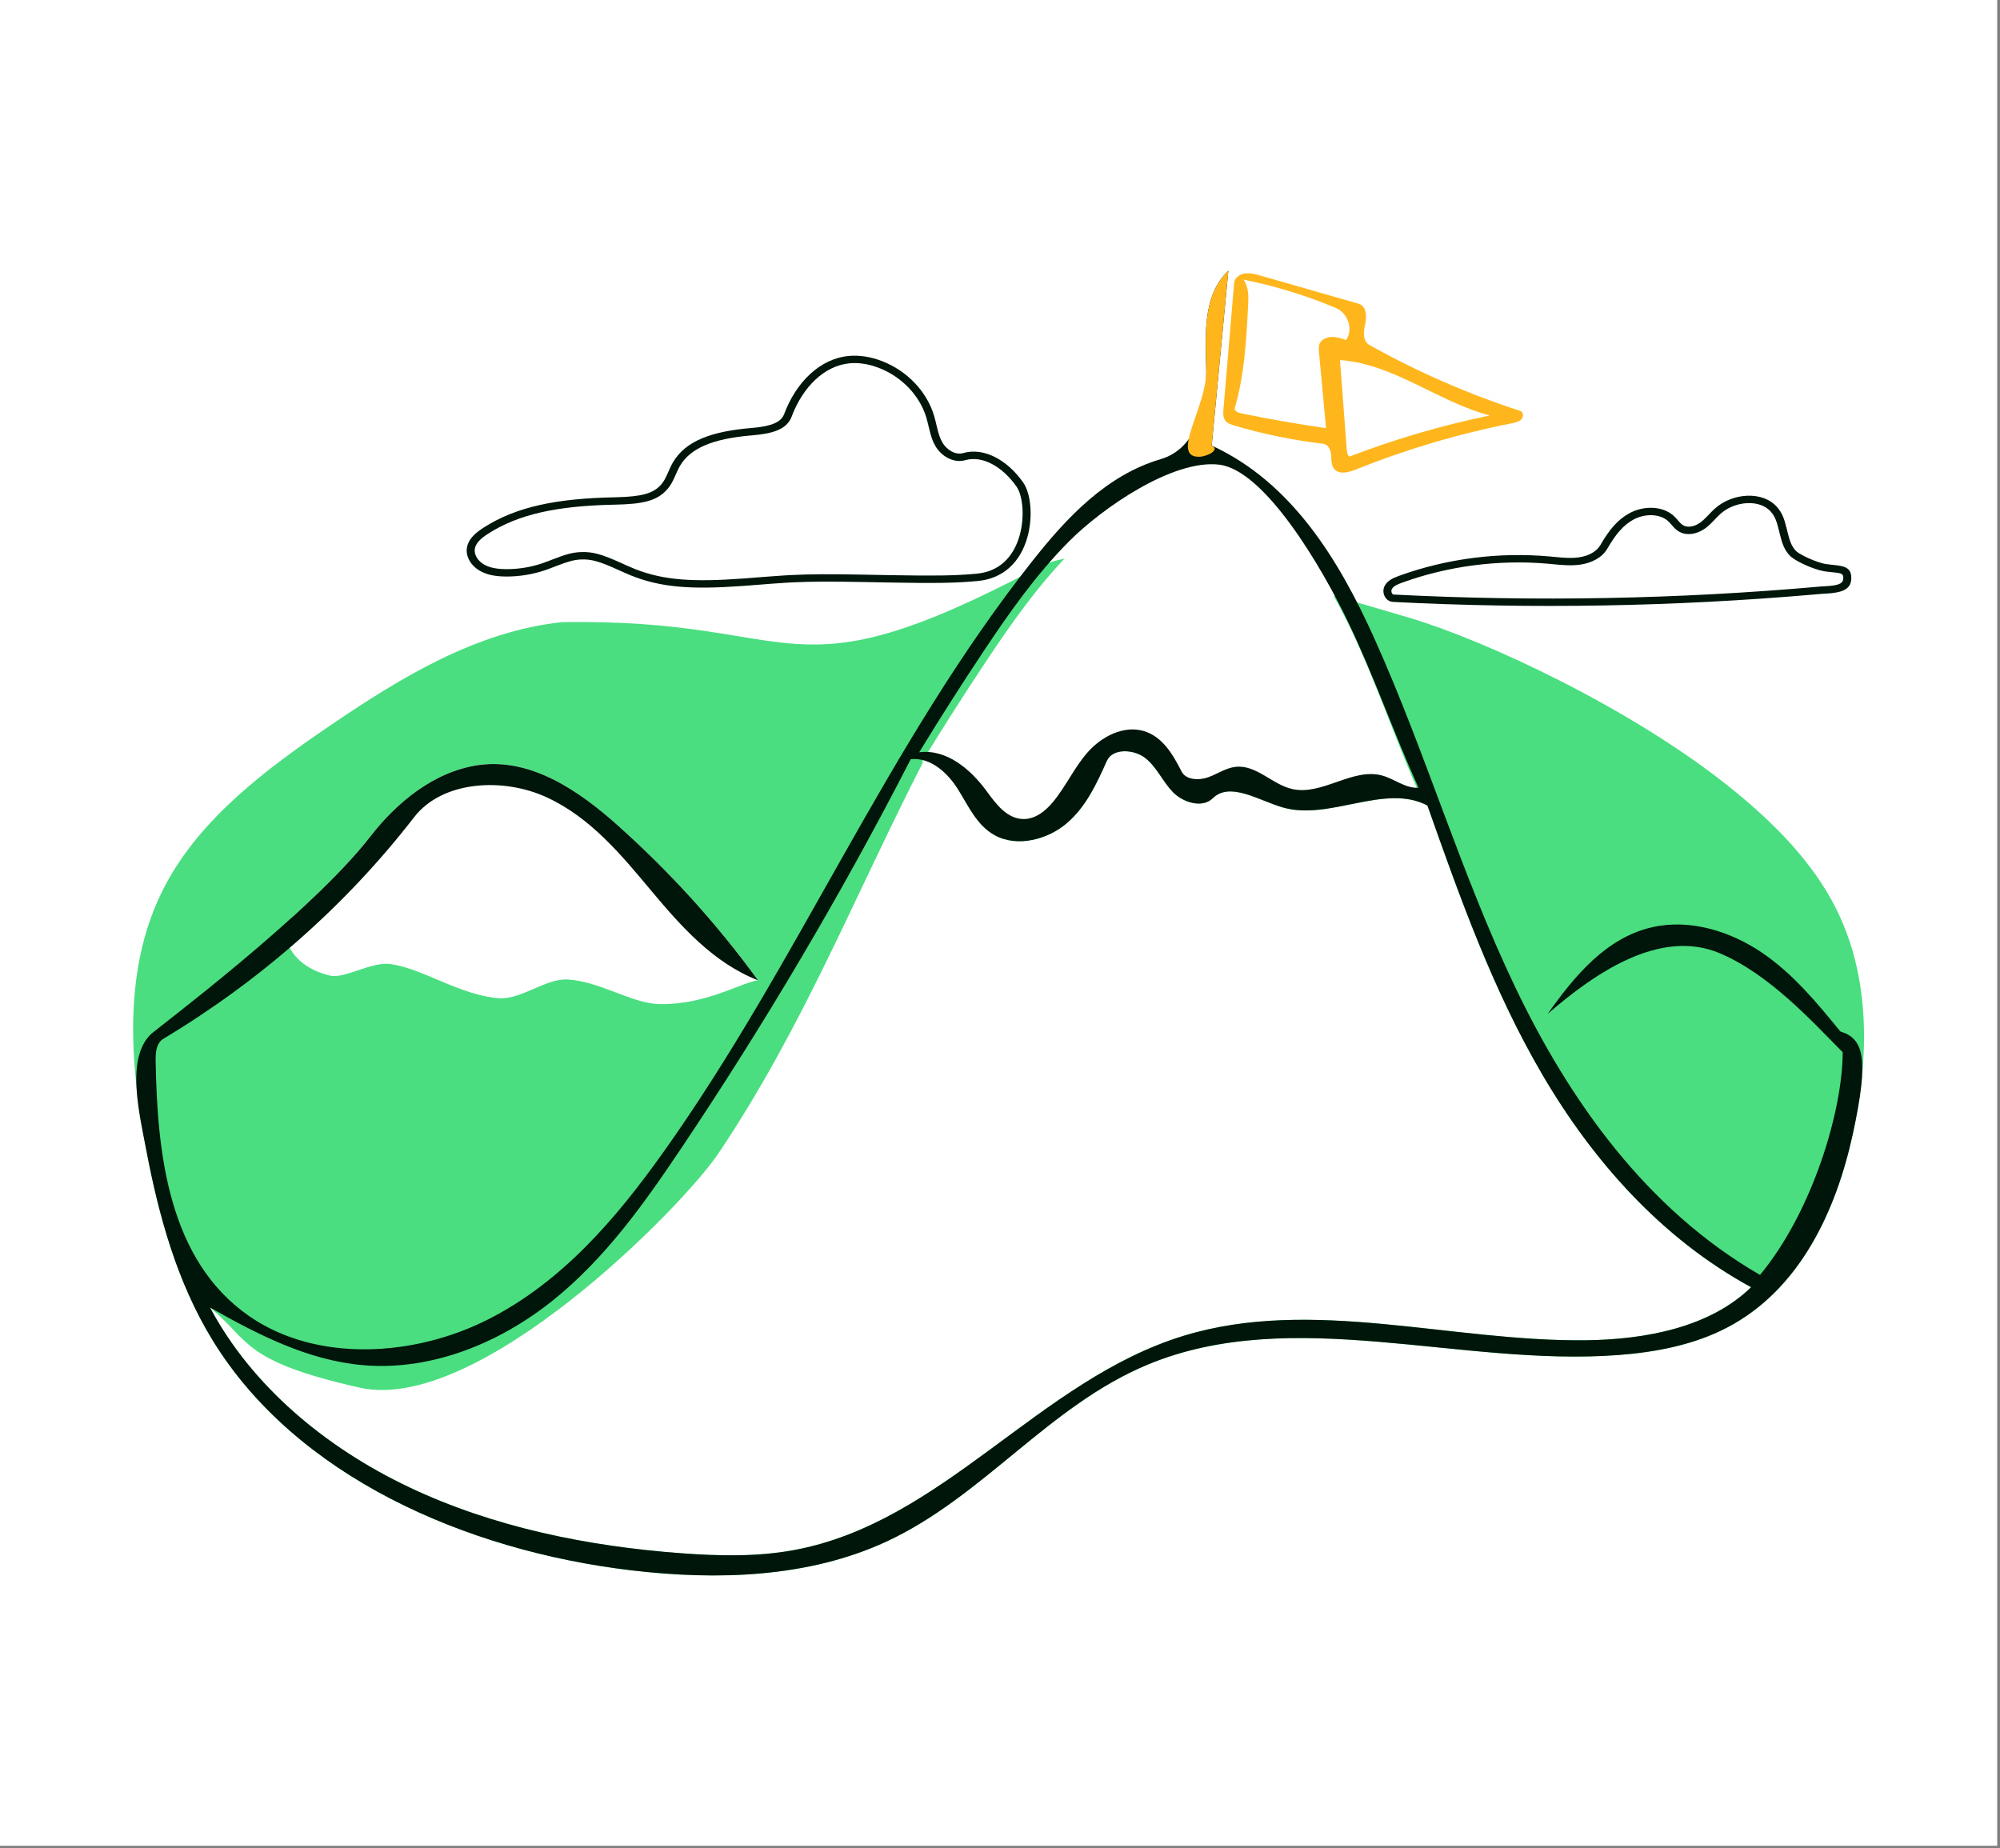 <svg width="461" height="426" viewBox="0 0 461 426" fill="none" xmlns="http://www.w3.org/2000/svg">
<rect x="0" y="0" width="461" height="426" fill="#808080" stroke="none"/>
<g clip-path="url(#clip0_73_907)">
<path d="M460.357 0H0V425.445H460.357V0Z" fill="white"/>
<path fill-rule="evenodd" clip-rule="evenodd" d="M204.28 355.348C186.365 363.643 165.362 364.319 145.487 361.956C107.011 357.383 68.156 340.145 49.025 308.956C40.773 295.504 36.605 280.249 33.701 265.02C29.823 244.68 28.257 222.815 38.002 204.229C46.217 188.561 61.462 177.159 76.652 166.86C92.571 156.065 109.816 145.569 129.422 143.412C185.98 142.377 180.25 162.012 239.316 130.784C256.487 121.705 307.537 137.288 324.786 142.377C342.034 147.466 376.072 163.165 399.155 181.813C408.803 189.609 417.703 198.53 423.126 209.261C431.245 225.329 430.851 244.046 427.063 261.431C423.242 278.966 414.946 297.203 398.096 306.003C390.483 309.979 381.705 311.684 372.989 312.336C336.59 315.062 297.871 300.7 264.562 314.535C241.759 324.005 226.632 344.999 204.28 355.348Z" fill="#4ADE80"/>
<path fill-rule="evenodd" clip-rule="evenodd" d="M67.799 211.015C74.639 204.788 81.068 198.369 85.394 192.774C91.349 185.073 100.08 177.75 110.426 176.337C122.492 174.69 133.572 182.377 142.343 190.209C154.459 201.03 165.333 213.039 174.723 225.968C170.957 226.421 162.84 231.614 152.053 231.448C145.704 231.351 138.119 226.122 130.786 225.773C125.693 225.531 120.132 230.457 115.004 230.082C106.037 229.425 97.65 223.324 90.086 222.22C85.579 221.562 79.497 225.702 76.034 224.871C66.513 222.589 63.693 214.753 67.799 211.015Z" fill="white"/>
<path fill-rule="evenodd" clip-rule="evenodd" d="M272.898 307.882C302.458 298.875 334.49 309.314 365.613 308.929C379.402 308.758 394.141 305.946 403.634 296.702C382.842 285.389 367.061 267.398 355.566 247.794C344.071 228.19 336.514 206.862 329.017 185.668C319.155 180.471 306.461 189.26 295.635 186.098C290.103 184.483 283.496 180.096 279.527 184.005C277.13 186.366 272.667 184.977 270.336 182.561C268.005 180.146 266.707 176.935 264.079 174.796C261.451 172.658 256.462 172.388 255.125 175.379C252.809 180.557 250.369 185.905 245.93 189.721C241.491 193.536 234.453 195.378 229.253 192.497C225.192 190.247 223.275 185.867 220.909 182.076C218.544 178.285 217.621 174.877 212.917 175.379C197.026 206.32 185.163 236.736 165.615 265.832C157.215 278.335 110.216 325.997 82.907 319.854C55.598 313.712 57.624 308.929 48.402 301.376C58.009 319.437 74.979 333.648 94.356 342.834C113.733 352.02 135.436 356.436 157.144 358.032C165.711 358.662 174.399 358.86 182.831 357.328C217.387 351.052 239.452 318.074 272.898 307.882Z" fill="white"/>
<path fill-rule="evenodd" clip-rule="evenodd" d="M243.263 187.202C246.292 183.586 248.184 179.237 251.304 175.688C254.424 172.14 259.49 169.39 264.21 170.76C268.602 172.035 271.019 176.271 272.977 180.121C273.96 182.054 276.949 182.204 279.103 181.429C281.257 180.654 283.194 179.252 285.491 179.02C290.246 178.541 293.827 183.092 298.473 184.14C305.387 185.7 312.337 179.179 319.169 181.02C322.061 181.798 324.564 184.032 327.568 183.841C321.789 171.04 317.437 157.709 311.37 145.021C305.302 132.334 297.301 120.089 285.652 111.341C284.454 110.442 283.144 109.552 281.613 109.371C280.082 109.191 278.308 109.994 278.04 111.399C277.243 115.574 276.445 119.75 275.647 123.925C275.253 125.993 274.21 128.588 271.939 128.549C270.426 128.522 269.264 127.151 269.056 125.766C268.847 124.381 269.35 122.997 269.844 121.676C271.396 117.535 272.947 113.393 274.498 109.252C263.856 112.801 254.632 119.388 246.986 127.094C239.339 134.8 233.155 143.631 227.228 152.537C222.153 160.163 217.237 167.878 212.483 175.678C218.858 174.841 224.411 179.679 228.018 184.608C230.176 187.557 232.746 191.071 236.598 191.058C239.315 191.049 241.601 189.187 243.263 187.202Z" fill="white"/>
<path fill-rule="evenodd" clip-rule="evenodd" d="M284.495 98.082C283.79 97.872 283.049 97.634 282.569 97.113C281.877 96.362 281.923 95.265 282.006 94.283C282.829 84.571 283.651 74.859 284.475 65.148C284.57 64.022 285.764 63.193 286.973 63.027C288.181 62.86 289.396 63.199 290.562 63.533C298.088 65.688 305.614 67.844 313.139 69.999C314.975 70.525 315.074 72.882 314.686 74.623C314.3 76.363 314.009 78.598 315.654 79.519C326.629 85.668 338.291 90.769 350.395 94.714C351.177 94.97 351.234 96.069 350.688 96.646C350.142 97.223 349.269 97.409 348.458 97.569C336.17 99.992 324.144 103.557 312.624 108.191C311.012 108.84 308.907 109.432 307.69 108.26C306.824 107.426 306.907 106.121 306.834 104.967C306.761 103.813 306.21 102.431 304.969 102.285C298.024 101.469 291.161 100.06 284.495 98.082ZM310.278 78.383C311.962 75.92 310.761 72.195 307.893 70.984C301.092 68.112 293.954 65.921 286.646 64.462C287.86 66.194 287.795 68.409 287.688 70.471C287.277 78.388 286.854 86.378 284.617 94.029C284.424 94.691 285.344 95.121 286.068 95.271C292.55 96.61 299.081 97.749 305.646 98.685C305.105 92.837 304.565 86.99 304.024 81.143C303.964 80.493 303.908 79.814 304.176 79.21C304.61 78.233 305.815 77.702 306.958 77.672C308.101 77.641 309.206 78.015 310.278 78.383ZM308.869 82.993C309.385 89.853 309.901 96.714 310.417 103.574C310.463 104.176 310.539 104.84 311.02 105.247C321.484 101.233 332.325 98.056 343.381 95.766C331.401 92.587 321.295 83.89 308.869 82.993Z" fill="#FFB61D"/>
<path fill-rule="evenodd" clip-rule="evenodd" d="M204.28 355.348C186.365 363.643 165.362 364.319 145.487 361.956C107.011 357.383 68.157 340.145 49.025 308.957C40.773 295.504 36.605 280.249 33.702 265.02C32.108 256.664 29.015 244.151 34.68 238.471C35.946 237.202 71.504 210.737 85.394 192.774C91.35 185.073 100.081 177.75 110.427 176.337C122.492 174.69 133.573 182.377 142.343 190.21C154.46 201.03 165.334 213.039 174.724 225.968C164.376 221.906 156.929 213.462 150.055 205.24C143.182 197.018 136.08 188.415 126.017 183.781C115.954 179.148 101.98 179.919 95.445 188.374C79.868 208.524 60.163 225.939 37.686 239.422C35.995 240.436 35.843 242.629 35.874 244.491C36.24 265.988 38.84 290.47 57.449 303.374C72.992 314.151 95.555 312.745 112.581 304.09C129.607 295.436 142.059 280.797 152.748 265.801C184.106 221.812 204.468 171.531 238.172 129.05C245.92 119.284 255.049 109.518 267.532 105.837C275.861 103.38 278.196 93.558 278.043 85.479C277.89 77.4 277.063 68.214 283.133 62.399C281.853 75.834 280.574 89.269 279.295 102.704C297.938 111.258 308.828 129.471 316.82 147.234C328.688 173.61 336.743 201.372 349.238 227.5C361.732 253.628 379.466 278.734 405.683 293.867C417.818 279.267 424.737 255.894 424.737 242.537C417.818 235.567 407.988 224.662 396.487 219.753C382.777 213.9 367.737 224.161 356.724 233.711C362.811 225.148 370.118 216.135 380.889 213.71C389.583 211.753 398.888 214.672 406.102 219.567C413.315 224.46 418.815 231.159 424.208 237.759C429.661 239.422 430.851 244.047 427.063 261.431C423.242 278.966 414.946 297.203 398.096 306.003C390.484 309.979 381.705 311.684 372.989 312.336C336.591 315.062 297.871 300.7 264.562 314.535C241.759 324.005 226.632 344.999 204.28 355.348ZM272.899 307.883C302.459 298.875 334.491 309.314 365.614 308.929C379.403 308.758 394.142 305.946 403.635 296.702C382.844 285.389 367.063 267.398 355.567 247.794C344.072 228.19 336.515 206.862 329.019 185.668C319.156 180.471 306.462 189.26 295.636 186.099C290.104 184.483 283.497 180.096 279.527 184.006C277.131 186.366 272.668 184.977 270.337 182.561C268.006 180.146 266.708 176.935 264.08 174.797C261.451 172.658 256.463 172.388 255.125 175.379C252.81 180.557 250.37 185.905 245.93 189.721C241.491 193.536 234.453 195.378 229.254 192.497C225.193 190.247 223.276 185.867 220.91 182.076C218.545 178.285 214.626 174.495 209.922 174.998C194.032 205.938 176.256 236.051 156.708 265.148C148.308 277.651 139.417 290.142 127.387 299.784C115.356 309.426 99.644 316.021 83.786 314.68C70.989 313.598 59.364 307.575 48.403 301.376C58.01 319.438 74.98 333.649 94.357 342.835C113.734 352.02 135.437 356.437 157.145 358.032C165.712 358.662 174.4 358.86 182.832 357.328C217.388 351.052 239.453 318.074 272.899 307.883ZM242.65 184.933C245.679 181.317 247.571 176.968 250.691 173.419C253.811 169.871 258.877 167.121 263.596 168.491C267.989 169.766 270.405 174.002 272.364 177.852C273.347 179.786 276.335 179.935 278.49 179.16C280.644 178.385 282.58 176.983 284.878 176.752C289.632 176.272 293.213 180.823 297.86 181.872C304.774 183.431 311.723 176.91 318.556 178.751C321.448 179.529 323.95 181.763 326.956 181.573C321.177 168.771 316.855 156.166 310.789 143.478C304.721 130.791 291.542 108.354 281 107.102C270.337 105.837 254.019 117.119 246.372 124.825C238.726 132.531 232.542 141.362 226.615 150.268C221.54 157.894 216.624 165.609 211.87 173.409C218.245 172.573 223.798 177.41 227.404 182.34C229.563 185.289 232.133 188.802 235.985 188.789C238.702 188.78 240.988 186.918 242.65 184.933Z" fill="#00160A"/>
<path fill-rule="evenodd" clip-rule="evenodd" d="M195.658 82.046C188.961 82.674 183.498 88.108 180.738 95.463C180.021 97.374 177.666 98.257 173.535 98.625L173.274 98.647C164.126 99.401 158.054 101.578 155.126 106.556L155.003 106.769C154.765 107.192 154.561 107.615 154.263 108.283L154.07 108.718C153.379 110.287 153.026 110.951 152.434 111.642C150.593 113.794 147.822 114.456 142.276 114.61L141.66 114.625C128.374 114.898 118.987 116.764 111.385 121.671C109.209 123.075 107.914 124.468 107.625 126.254C107.292 128.301 108.579 130.421 110.634 131.585C112.277 132.515 114.249 132.883 116.711 132.89C119.707 132.898 122.703 132.416 125.52 131.473L125.755 131.393C126.179 131.248 126.581 131.1 127.179 130.871L128.445 130.383C131.043 129.389 132.303 129.037 133.883 128.96C136.322 128.842 138.246 129.437 142.344 131.287L143.206 131.678C144.098 132.082 144.742 132.363 145.373 132.619L145.545 132.687C152.419 135.432 159.447 135.891 170.862 135.086L173.114 134.918L178.102 134.528C179.411 134.43 180.349 134.367 181.429 134.303L182.471 134.247C186.918 134.023 191.664 134.02 199.414 134.163L204.745 134.265C215.428 134.46 220.244 134.408 225.38 133.919C231.345 133.352 235.23 129.502 236.823 123.8C238.114 119.177 237.644 113.785 235.846 111.222C232.254 106.106 226.894 103.024 221.961 104.443C220.326 104.914 218.269 103.805 217.22 101.984C216.65 100.996 216.361 100.104 215.885 98.105L215.656 97.138C215.523 96.591 215.425 96.226 215.303 95.815C213.629 90.219 209.06 85.441 203.256 83.218C200.709 82.243 198.118 81.815 195.658 82.046ZM202.551 84.79C207.741 86.778 211.863 91.03 213.448 96.01L213.527 96.268C213.642 96.65 213.734 96.996 213.861 97.522L214.146 98.716C214.624 100.7 214.947 101.661 215.595 102.785C216.992 105.209 219.798 106.755 222.356 106.109L222.509 106.069C226.466 104.929 231.106 107.597 234.301 112.148C235.785 114.262 236.212 119.176 235.04 123.374C233.623 128.446 230.299 131.741 225.191 132.226L224.618 132.279C219.915 132.697 215.237 132.747 205.588 132.578L198.544 132.445C191.278 132.318 186.695 132.33 182.368 132.548L180.672 132.644C179.46 132.719 178.305 132.802 176.418 132.95L171.216 133.354C159.95 134.175 153.1 133.782 146.563 131.239L146.275 131.125C145.729 130.907 145.182 130.673 144.467 130.353L142.85 129.622C138.672 127.75 136.577 127.126 133.787 127.261C131.88 127.353 130.453 127.765 127.494 128.905L126.186 129.409C125.668 129.604 125.307 129.734 124.892 129.873C122.279 130.748 119.497 131.196 116.717 131.188C114.562 131.182 112.9 130.873 111.595 130.134C110.131 129.304 109.232 127.823 109.446 126.507C109.641 125.303 110.641 124.227 112.439 123.067C119.579 118.458 128.505 116.641 141.185 116.338L141.701 116.326C148.206 116.192 151.498 115.478 153.879 112.698C154.553 111.91 154.95 111.205 155.594 109.769L156.092 108.65C156.344 108.097 156.522 107.744 156.743 107.369C159.213 103.171 164.534 101.168 172.699 100.407L173.438 100.342C178.33 99.939 181.306 98.891 182.418 96.173L182.478 96.02C185.027 89.226 189.992 84.288 195.844 83.739C197.886 83.547 200.072 83.885 202.254 84.679L202.551 84.79Z" fill="#00160A"/>
<path fill-rule="evenodd" clip-rule="evenodd" d="M395.235 117.265L395.007 117.475C394.834 117.638 394.663 117.808 394.451 118.024L393.609 118.9C392.805 119.732 392.371 120.128 391.803 120.524C390.565 121.388 389.083 121.654 388.097 121.144C387.7 120.939 387.405 120.671 386.835 120.023L386.411 119.54C386.19 119.293 386.033 119.13 385.84 118.95C383.298 116.583 378.861 116.469 375.482 118.353C372.838 119.828 370.938 122.086 368.857 125.679C368.007 127.147 366.138 128.162 363.914 128.472C362.835 128.623 361.698 128.634 360.246 128.534L359.535 128.48L357.302 128.271C345.55 127.199 333.531 128.734 322.534 132.71C320.798 133.337 319.833 133.9 319.22 134.947C318.337 136.456 319.233 138.647 321.119 138.744C353.356 140.395 385.726 139.83 417.874 137.058L419.913 136.881L421.401 136.787C421.539 136.777 421.654 136.768 421.796 136.757L422.178 136.722C425.111 136.421 426.722 135.522 426.722 133.268C426.722 131.092 425.586 130.496 422.72 130.226L422.145 130.17C421.035 130.059 420.528 129.975 419.843 129.778C417.413 129.082 414.517 127.631 413.885 126.906C412.95 125.834 412.552 124.825 411.984 122.479L411.805 121.736C411.207 119.32 410.732 118.168 409.607 116.874C406.322 113.101 399.313 113.563 395.235 117.265ZM408.172 117.941C409.105 119.013 409.503 120.022 410.07 122.364L410.25 123.107C410.848 125.527 411.323 126.68 412.451 127.973C413.363 129.019 416.549 130.616 419.298 131.404L419.551 131.474C420.209 131.649 420.76 131.738 421.724 131.839L422.994 131.966C424.615 132.143 424.88 132.356 424.88 133.268C424.88 134.378 424.011 134.844 421.819 135.045L421.259 135.09L419.857 135.178C419.789 135.183 419.726 135.188 419.665 135.192L419.483 135.208C386.841 138.107 353.963 138.721 321.221 137.044C320.847 137.026 320.539 136.272 320.84 135.756C321.18 135.176 321.854 134.783 323.205 134.295C333.746 130.484 345.254 128.972 356.528 129.912L357.907 130.038L359.047 130.147C359.313 130.17 359.534 130.189 359.777 130.207C361.514 130.341 362.867 130.339 364.189 130.155C366.943 129.771 369.326 128.477 370.48 126.482C372.418 123.136 374.141 121.088 376.433 119.81C379.137 118.302 382.647 118.392 384.533 120.149L384.643 120.254C384.733 120.343 384.825 120.439 384.937 120.563L385.291 120.964C386.081 121.871 386.501 122.269 387.197 122.629C388.912 123.516 391.146 123.114 392.912 121.883C393.561 121.431 394.036 121.005 394.823 120.197L395.805 119.177C396.09 118.886 396.292 118.69 396.525 118.479C399.895 115.421 405.648 115.042 408.172 117.941Z" fill="#00160A"/>
<path fill-rule="evenodd" clip-rule="evenodd" d="M278.042 85.479C277.889 77.4 277.062 68.214 283.132 62.399C281.852 75.834 280.573 89.269 279.293 102.704C281.371 103.657 278.273 105.251 276.395 105.284C269.668 105.398 278.195 93.558 278.042 85.479Z" fill="#FFB61D"/>
</g>
<defs>
<clipPath id="clip0_73_907">
<rect width="460.357" height="425.445" fill="white"/>
</clipPath>
</defs>
</svg>
